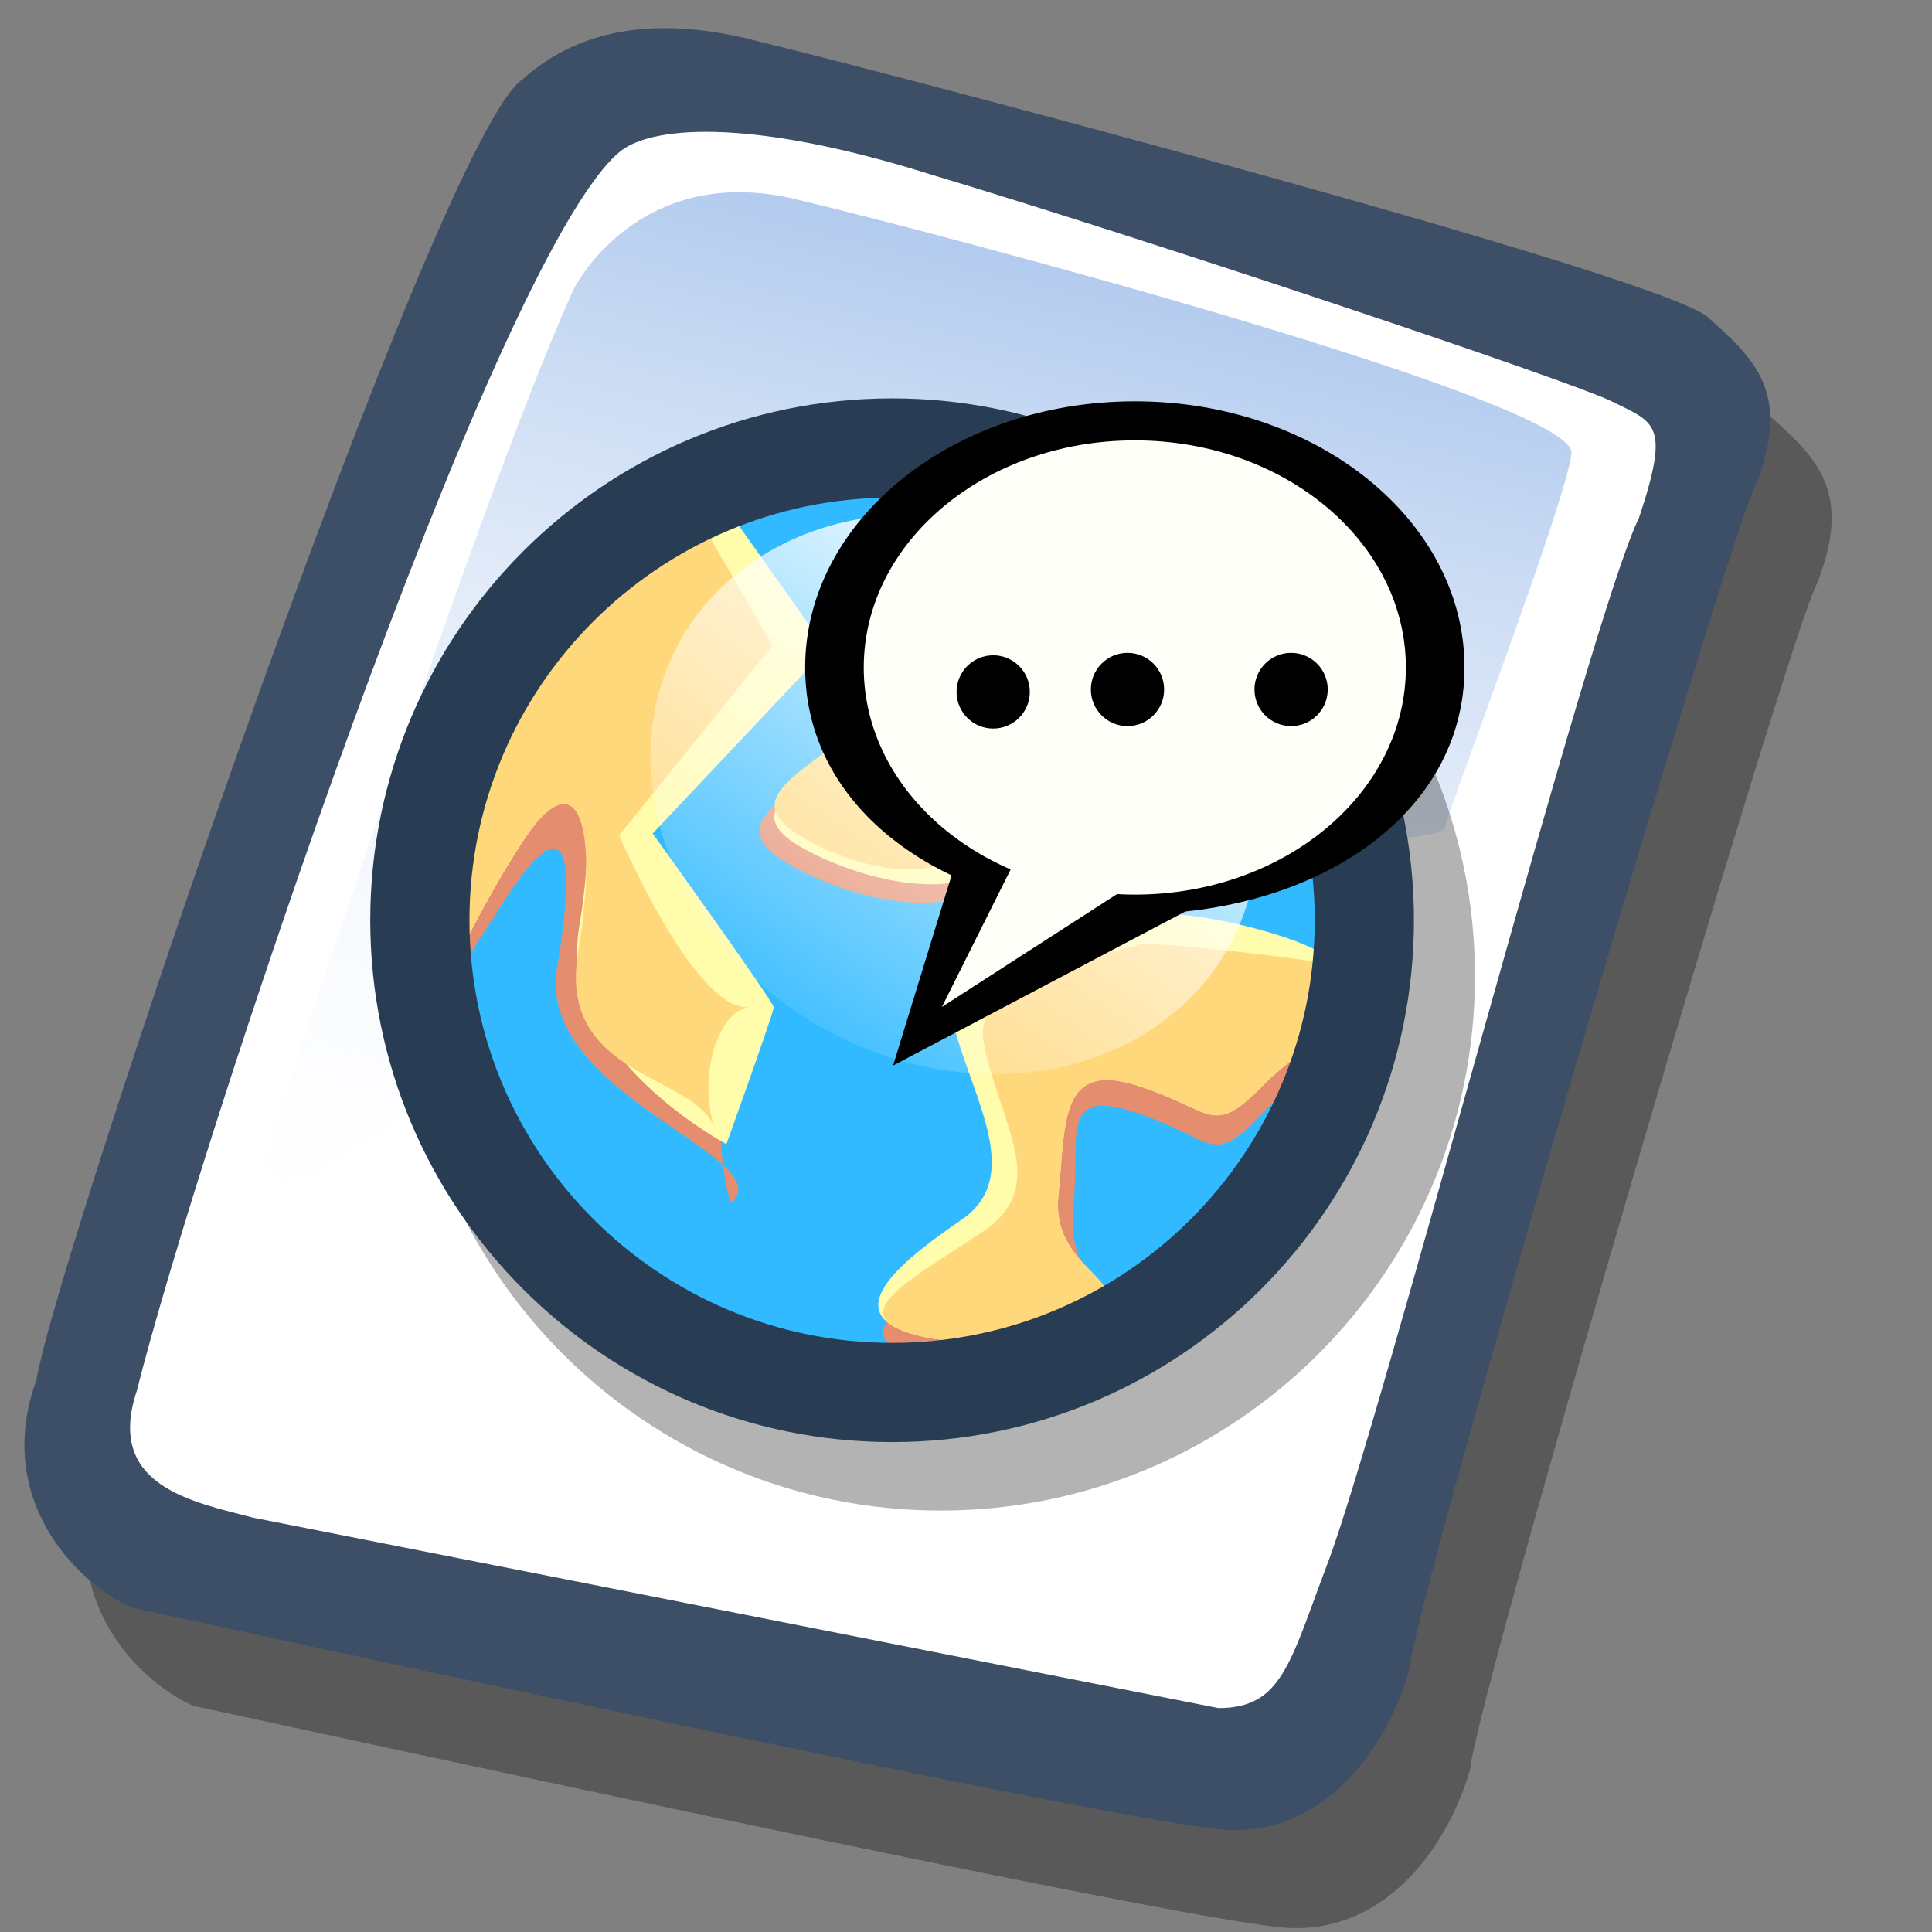 <?xml version="1.0" encoding="UTF-8" standalone="no"?>
<!-- Created with Sodipodi ("http://www.sodipodi.com/") -->
<svg
   xmlns:dc="http://purl.org/dc/elements/1.1/"
   xmlns:cc="http://creativecommons.org/ns#"
   xmlns:rdf="http://www.w3.org/1999/02/22-rdf-syntax-ns#"
   xmlns:svg="http://www.w3.org/2000/svg"
   xmlns="http://www.w3.org/2000/svg"
   xmlns:xlink="http://www.w3.org/1999/xlink"
   xmlns:sodipodi="http://sodipodi.sourceforge.net/DTD/sodipodi-0.dtd"
   xmlns:inkscape="http://www.inkscape.org/namespaces/inkscape"
   version="1.0"
   x="0"
   y="0"
   width="90"
   height="90"
   id="svg604"
   sodipodi:version="0.32"
   sodipodi:docname="application-x-gettext-translation.svg"
   inkscape:version="0.46+devel"
   inkscape:output_extension="org.inkscape.output.svg.inkscape">
  <rect width="100%" height="100%" fill="#808080" stroke="none"/>
  <sodipodi:namedview
     id="base"
     inkscape:zoom="5.0416667"
     inkscape:cx="50.49347"
     inkscape:cy="47.275832"
     inkscape:window-width="642"
     inkscape:window-height="724"
     inkscape:window-x="5"
     inkscape:window-y="9"
     inkscape:current-layer="svg604"
     showgrid="false" />
  <defs
     id="defs606">
    <linearGradient
       id="linearGradient612">
      <stop
         style="stop-color:#7fa8e3;stop-opacity:0.741;"
         offset="0"
         id="stop613" />
      <stop
         style="stop-color:#ffffff;stop-opacity:0;"
         offset="1"
         id="stop614" />
    </linearGradient>
    <linearGradient
       x1="50.644"
       y1="5.368"
       x2="35.752"
       y2="68.044"
       id="linearGradient615"
       xlink:href="#linearGradient612"
       gradientUnits="userSpaceOnUse"
       spreadMethod="pad" />
    <linearGradient
       id="linearGradient584">
      <stop
         id="stop585"
         offset="0"
         style="stop-color:#ffffff;stop-opacity:0;" />
      <stop
         id="stop586"
         offset="1"
         style="stop-color:#ffffff;stop-opacity:1;" />
    </linearGradient>
    <linearGradient
       inkscape:collect="always"
       xlink:href="#linearGradient584"
       id="linearGradient2867"
       gradientUnits="userSpaceOnUse"
       gradientTransform="matrix(1.037,-1.811349e-6,3.827296e-7,0.964,2.057071e-6,1.075978e-6)"
       spreadMethod="pad"
       x1="28.252"
       y1="32.869"
       x2="68.36"
       y2="21.479" />
  </defs>
  <path
     d="M 12.816 74.753 C 10.386 73.648 7.071 70.113 8.839 65.251 C 9.723 59.948 25.633 13.102 29.168 10.892 C 31.378 8.904 34.582 8.13 39.112 9.346 C 42.868 10.229 76.677 19.068 78.666 20.836 C 80.654 22.604 82.201 24.04 80.654 27.907 C 79.55 29.896 66.402 74.532 66.181 77.405 C 65.297 80.498 62.756 84.255 58.557 84.034 C 54.359 83.813 15.91 75.416 12.816 74.753 z "
     transform="matrix(1.115,0,0,1.115,-5.305,-3.889)"
     style="font-size:12.000;fill-opacity:0.301;fill-rule:evenodd;stroke-width:1;"
     id="path794" />
  <path
     d="M 12.816 74.753 C 10.386 73.648 7.071 70.113 8.839 65.251 C 9.723 59.948 25.633 13.102 29.168 10.892 C 31.378 8.904 34.582 8.13 39.112 9.346 C 42.868 10.229 76.677 19.068 78.666 20.836 C 80.654 22.604 82.201 24.04 80.654 27.907 C 79.55 29.896 66.402 74.532 66.181 77.405 C 65.297 80.498 62.756 84.255 58.557 84.034 C 54.359 83.813 15.91 75.416 12.816 74.753 z "
     transform="matrix(1.115,0,0,1.115,-8.162,-8.461)"
     style="font-size:12.000;fill:#3d4e67;fill-rule:evenodd;stroke-width:1;"
     id="path609" />
  <path
     d="M 17.899 70.996 C 15.358 70.334 11.711 69.671 13.037 65.693 C 15.468 55.971 27.842 18.626 33.146 13.986 C 34.361 12.881 38.449 12.439 46.183 14.87 C 55.022 17.521 72.92 23.488 74.688 24.372 C 76.456 25.256 77.119 25.256 75.793 29.233 C 73.804 33.211 64.966 67.24 62.756 72.985 C 61.209 77.073 60.877 78.951 58.226 78.951 "
     transform="matrix(1.115,0,0,1.115,-8.162,-8.461)"
     style="font-size:12.000;fill:#ffffff;fill-rule:evenodd;stroke-width:1;"
     id="path608" />
  <path
     d="M 28.75 13.75 C 28.75 13.75 31.875 7.5 39.688 9.375 C 47.5 11.25 78.125 19.375 77.812 21.875 C 77.5 24.375 71.875 39.062 71.562 40.312 C 71.25 41.562 42.5 40.938 31.562 47.5 C 20.625 54.062 12.5 59.688 12.5 59.688 C 12.5 59.688 23.75 24.688 28.75 13.75 z "
     transform="matrix(0.947,0,0,0.947,-0.481,0.41)"
     style="font-size:12.000;fill:url(#linearGradient615);fill-rule:evenodd;stroke-width:1;"
     id="path636" />
  <g
     id="g2825"
     transform="matrix(0.591,0,0,0.591,16.18,17.03)">
    <path
       transform="matrix(0.942,0,0,0.942,5.916,5.375)"
       sodipodi:ry="40.459522"
       sodipodi:rx="40.459526"
       sodipodi:cy="45.390781"
       sodipodi:cx="43.364311"
       d="m 83.824,45.391 c 0,22.334 -18.126,40.46 -40.46,40.46 -22.334,0 -40.46,-18.126 -40.46,-40.46 0,-22.334 18.126,-40.46 40.46,-40.46 22.334,0 40.46,18.126 40.46,40.46 z"
       id="path589"
       style="font-size:12px;fill:none;stroke:#000000;stroke-width:8.5;stroke-opacity:0.3"
       sodipodi:type="arc" />
    <path
       transform="matrix(0.846,0,0,0.846,6.256,5.738)"
       sodipodi:ry="40.459522"
       sodipodi:rx="40.459526"
       sodipodi:cy="45.390781"
       sodipodi:cx="43.364311"
       d="m 83.824,45.391 c 0,22.334 -18.126,40.46 -40.46,40.46 -22.334,0 -40.46,-18.126 -40.46,-40.46 0,-22.334 18.126,-40.46 40.46,-40.46 22.334,0 40.46,18.126 40.46,40.46 z"
       id="path573"
       style="font-size:12px;fill:#31baff;fill-rule:evenodd;stroke-width:1pt"
       sodipodi:type="arc" />
    <path
       sodipodi:nodetypes="ccccccccc"
       id="path576"
       d="m 28.507,13.428 5,8.639 -12.08,14.964 c 0,0 5.877,13.719 10.131,13.547 -2.641,0.562 -2.636,11.904 -1.316,15.425 4.135,-3.571 -15.375,-8.517 -13.715,-18.477 1.66,-9.959 0.486,-12.51 -4.079,-5.455 -4.565,7.054 -5.395,8.922 -4.98,5.602 C 7.884,44.353 6.463,19.778 28.507,13.428 z"
       style="font-size:12px;fill:#e48e6f;fill-rule:evenodd;stroke-width:1pt" />
    <path
       id="path574"
       d="m 30.708,12.401 7.054,9.959 -13.694,14.524 c 0,0 9.544,13.279 9.544,13.694 0,0.415 -3.735,10.789 -3.735,10.789 0,0 -13.279,-7.054 -11.619,-17.014 1.66,-9.959 0,-13.694 -4.565,-6.639 C 9.129,44.768 7.054,50.993 7.469,47.673 7.884,44.353 9.544,16.55 30.708,12.401 z"
       style="font-size:12px;fill:#fffcac;fill-rule:evenodd;stroke-width:1pt" />
    <path
       sodipodi:nodetypes="ccccccccc"
       id="path575"
       d="m 28.507,13.428 5,8.639 -12.08,14.964 c 0,0 5.877,13.719 10.131,13.547 -2.641,0.562 -3.881,6.094 -2.561,9.616 C 27.53,55.792 16.528,56.241 18.188,46.282 19.847,36.322 18.259,30.659 13.694,37.714 9.129,44.768 7.054,50.993 7.469,47.673 7.884,44.353 6.463,19.778 28.507,13.428 z"
       style="font-size:12px;fill:#ffd87c;fill-rule:evenodd;stroke-width:1pt" />
    <path
       id="path577"
       d="m 42.84,18.697 c 0,0 5.282,3.815 -0.587,9.39 -5.869,5.575 -14.085,7.629 -7.042,11.444 7.042,3.815 16.725,4.401 15.845,-2.347 -0.88,-6.749 -2.054,-21.127 -8.216,-18.486 z"
       style="font-size:12px;fill:#e48e6f;fill-rule:evenodd;stroke-width:1pt" />
    <path
       transform="matrix(0.968,0,0,0.939,2.198,1.125)"
       id="path578"
       d="m 42.84,18.697 c 0,0 5.282,3.815 -0.587,9.39 -5.869,5.575 -14.085,7.629 -7.042,11.444 7.042,3.815 16.725,4.401 15.845,-2.347 -0.88,-6.749 -2.054,-21.127 -8.216,-18.486 z"
       style="font-size:12px;fill:#fffbaa;fill-rule:evenodd;stroke-width:1pt" />
    <path
       transform="matrix(0.827,0,0,0.89,6.808,2.025)"
       id="path579"
       d="m 42.84,18.697 c 0,0 5.282,3.815 -0.587,9.39 -5.869,5.575 -14.085,7.629 -7.042,11.444 7.042,3.815 16.725,4.401 15.845,-2.347 -0.88,-6.749 -2.054,-21.127 -8.216,-18.486 z"
       style="font-size:12px;fill:#ffd87c;fill-rule:evenodd;stroke-width:1pt" />
    <path
       id="path580"
       d="m 77.171,47.16 c 0,0 -14.085,-2.054 -14.965,-1.467 -0.88,0.587 -13.204,1.761 -12.03,8.216 1.174,6.455 5.282,11.737 0,15.552 -5.282,3.814 -11.15,6.749 -5.869,8.509 5.282,1.76 12.617,-0.293 14.965,-2.348 2.347,-2.054 -2.641,-3.228 -2.054,-9.096 0.587,-5.869 -1.174,-9.683 4.988,-7.629 6.162,2.054 5.869,4.402 9.976,0 4.108,-4.401 7.629,-5.575 4.988,-11.737 z"
       style="font-size:12px;fill:#e48e6f;fill-rule:evenodd;stroke-width:1pt" />
    <path
       sodipodi:nodetypes="cccccccccc"
       transform="matrix(1,0,0,0.947,0,2.428)"
       id="path582"
       d="m 77.171,47.16 c 1.174,-1.55 -14.085,-5.773 -14.965,-3.327 -0.88,-1.893 -15.845,0.831 -14.671,7.286 1.174,6.455 6.162,13.597 0.88,17.411 -5.282,3.814 -9.39,7.679 -4.108,9.439 5.282,1.76 12.617,-0.293 14.965,-2.348 2.347,-2.054 -3.814,-3.228 -3.228,-9.096 0.587,-5.869 0,-11.233 6.162,-9.179 6.162,2.054 5.869,4.402 9.976,0 4.108,-4.401 7.629,-4.025 4.988,-10.187 z"
       style="font-size:12px;fill:#fffcac;fill-rule:evenodd;stroke-width:1pt" />
    <path
       sodipodi:nodetypes="cccccccccc"
       transform="matrix(1,0,0,0.947,0,2.428)"
       id="path581"
       d="m 77.171,47.16 c 0,0 -14.085,-2.054 -14.965,-1.467 -0.88,0.587 -13.204,1.761 -12.03,8.216 1.174,6.455 5.282,11.737 0,15.552 -5.282,3.814 -11.15,6.749 -5.869,8.509 5.282,1.76 12.617,-0.293 14.965,-2.348 2.347,-2.054 -3.814,-3.228 -3.228,-9.096 0.587,-5.869 0,-11.233 6.162,-9.179 6.162,2.054 5.869,4.402 9.976,0 4.108,-4.401 7.629,-4.025 4.988,-10.187 z"
       style="font-size:12px;fill:#ffd87c;fill-rule:evenodd;stroke-width:1pt" />
    <path
       id="path654"
       d="m 83.824,45.391 c 0,22.334 -18.126,40.459 -40.459,40.459 -22.334,0 -40.46,-18.126 -40.46,-40.459 0,-22.334 18.126,-40.46 40.46,-40.46 22.334,0 40.459,18.126 40.459,40.46 z"
       style="font-size:12px;fill:none;stroke:#283d53;stroke-width:8.5"
       transform="matrix(0.92,0,0,0.92,3.044,1.961)" />
    <path
       id="path588"
       d="m 72.183,30.434 c 0,9.718 -8.479,17.606 -18.926,17.606 -10.447,0 -18.926,-7.887 -18.926,-17.606 0,-9.718 8.479,-17.606 18.926,-17.606 10.447,0 18.926,7.887 18.926,17.606 z"
       style="font-size:12px;fill:url(#linearGradient2867);fill-rule:evenodd;stroke-width:1pt"
       transform="matrix(0.934,-0.665,0.918,1.029,-29.84,37.883)" />
    <g
       transform="matrix(0.916,0,0,0.916,13.458,-17.187)"
       id="g2809-7">
      <path
         d="m 38.992,57.142 -6.724,21.854 31.1,-16.391 -24.376,-5.464 z"
         style="font-size:12px;fill-rule:evenodd;stroke-width:1"
         id="path1145-4" />
      <path
         d="m 81.44,44.744 c 0,12.65 -12.701,21.224 -28.368,21.224 -15.667,0 -28.368,-8.574 -28.368,-21.224 0,-12.65 12.701,-22.905 28.368,-22.905 15.667,0 28.368,10.255 28.368,22.905 z"
         style="font-size:12px;fill-rule:evenodd"
         id="path1142-0" />
      <path
         d="m 76.396,44.744 c 0,10.793 -10.443,19.543 -23.325,19.543 -12.882,0 -23.325,-8.75 -23.325,-19.543 0,-10.793 10.443,-19.543 23.325,-19.543 12.882,0 23.325,8.75 23.325,19.543 z"
         style="font-size:12px;fill:#fffff9;fill-rule:evenodd"
         id="path1143-6" />
      <path
         d="m 42.775,61.345 -6.304,12.608 18.912,-12.188 -2.522,-2.942"
         style="font-size:12px;fill:#fffff9;fill-rule:evenodd;stroke-width:1"
         id="path1144-4" />
      <ellipse
         cx="41.397"
         cy="38.937"
         rx="3.152"
         ry="3.152"
         transform="translate(-0.513,7.908)"
         style="font-size:12px;fill-rule:evenodd;stroke-width:1"
         id="path1147-7"
         sodipodi:cx="41.396847"
         sodipodi:cy="38.936886"
         sodipodi:rx="3.1520462"
         sodipodi:ry="3.1520462"
         d="m 44.549,38.937 c 0,1.74 -1.412,3.152 -3.152,3.152 -1.74,0 -3.152,-1.412 -3.152,-3.152 0,-1.74 1.412,-3.152 3.152,-3.152 1.74,0 3.152,1.412 3.152,3.152 z" />
      <ellipse
         cx="41.397"
         cy="38.937"
         rx="3.152"
         ry="3.152"
         transform="translate(11.044,7.698)"
         style="font-size:12px;fill-rule:evenodd;stroke-width:1"
         id="path1148-4"
         sodipodi:cx="41.396847"
         sodipodi:cy="38.936886"
         sodipodi:rx="3.1520462"
         sodipodi:ry="3.1520462"
         d="m 44.549,38.937 c 0,1.74 -1.412,3.152 -3.152,3.152 -1.74,0 -3.152,-1.412 -3.152,-3.152 0,-1.74 1.412,-3.152 3.152,-3.152 1.74,0 3.152,1.412 3.152,3.152 z" />
      <ellipse
         cx="41.397"
         cy="38.937"
         rx="3.152"
         ry="3.152"
         transform="translate(25.123,7.698)"
         style="font-size:12px;fill-rule:evenodd;stroke-width:1"
         id="path1149-8"
         sodipodi:cx="41.396847"
         sodipodi:cy="38.936886"
         sodipodi:rx="3.1520462"
         sodipodi:ry="3.1520462"
         d="m 44.549,38.937 c 0,1.74 -1.412,3.152 -3.152,3.152 -1.74,0 -3.152,-1.412 -3.152,-3.152 0,-1.74 1.412,-3.152 3.152,-3.152 1.74,0 3.152,1.412 3.152,3.152 z" />
    </g>
  </g>
</svg>
